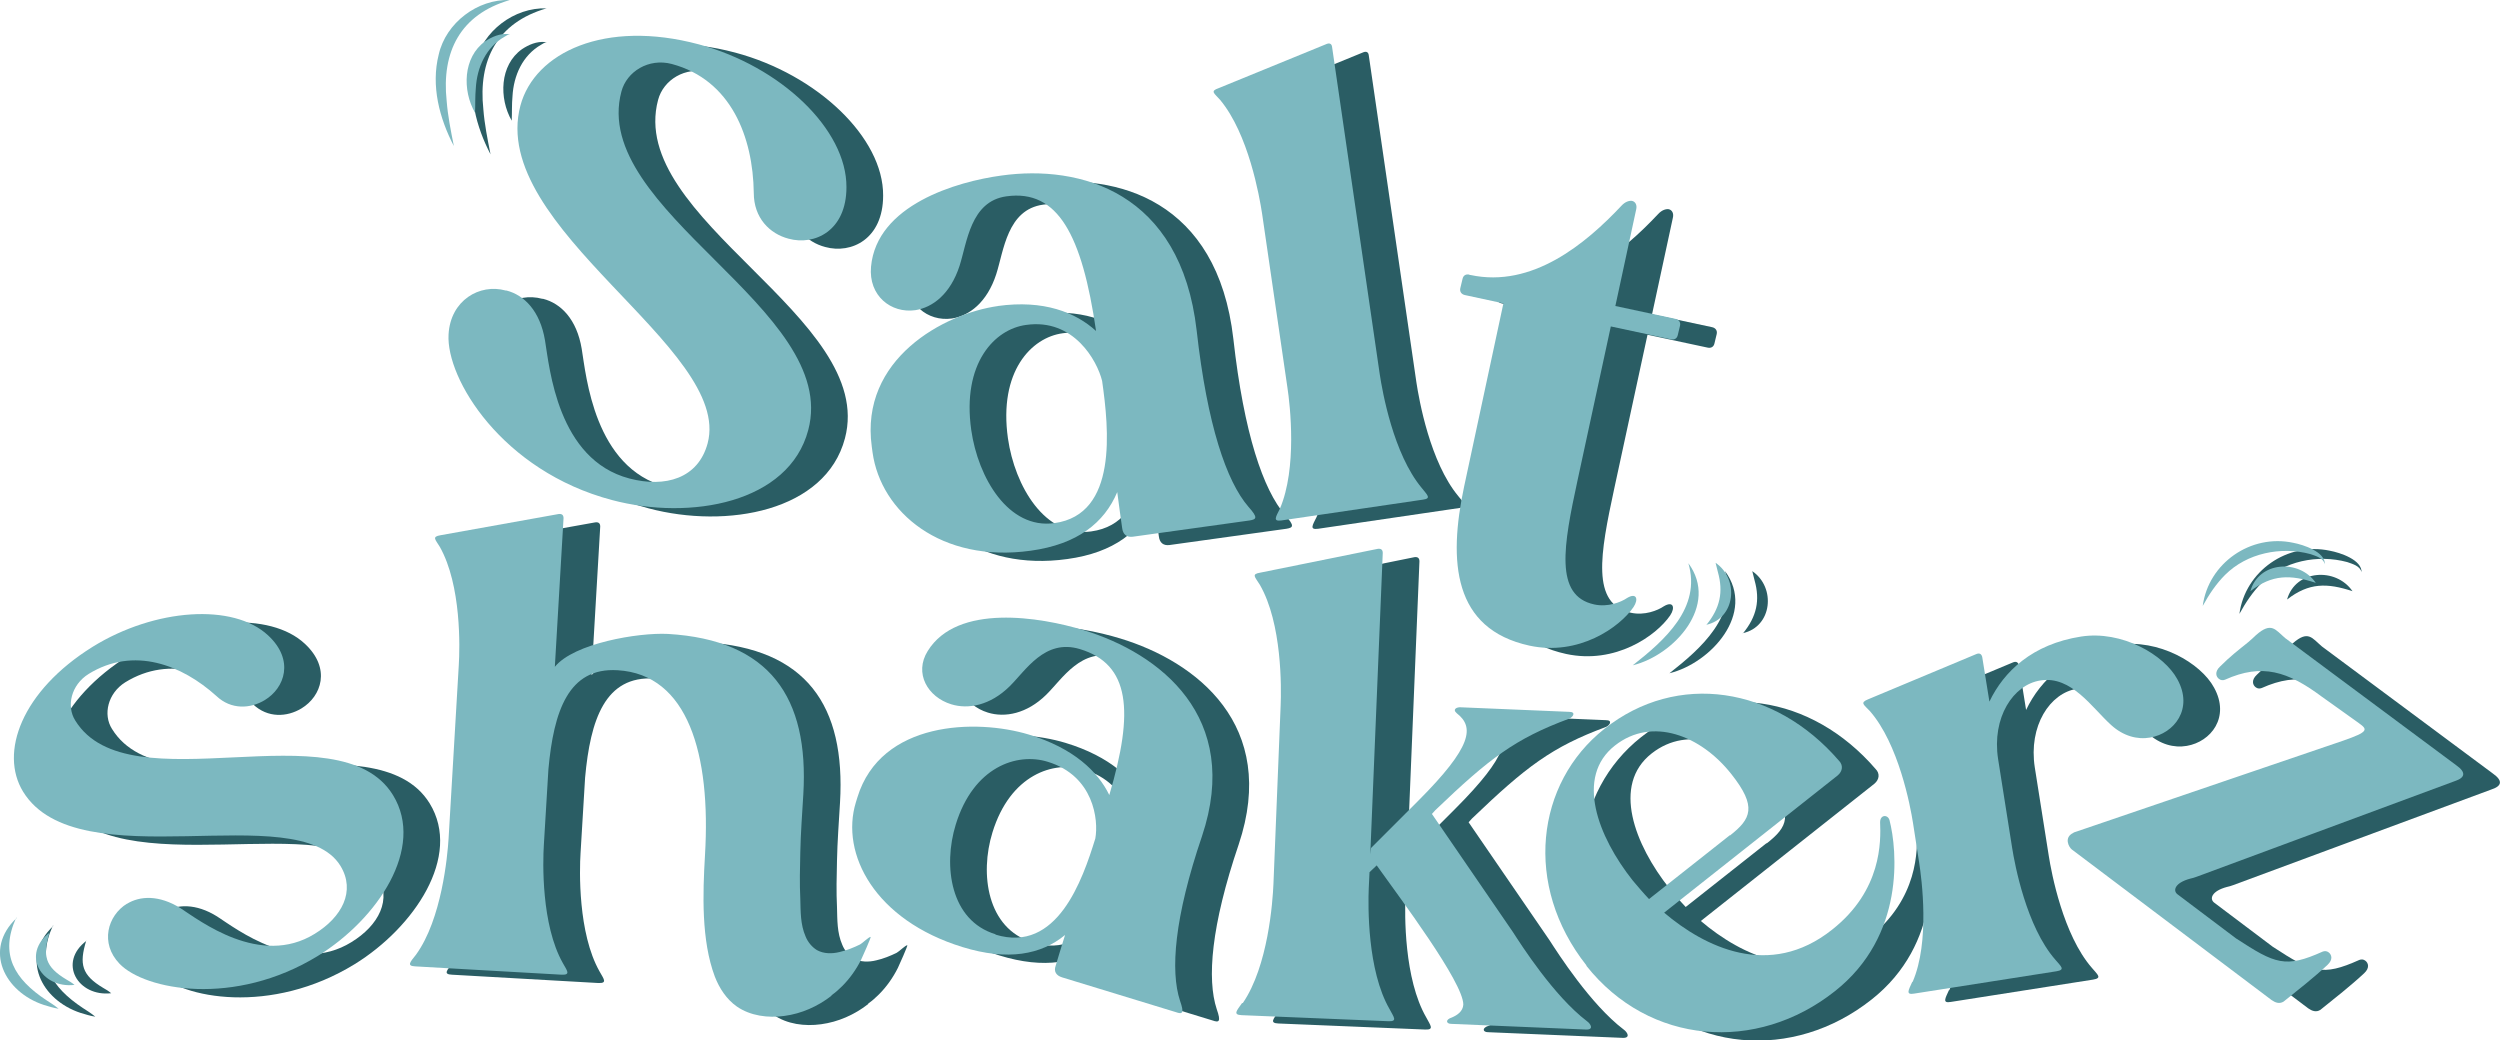 <svg width="661" height="275" viewBox="0 0 661 275" fill="none" xmlns="http://www.w3.org/2000/svg">
<g clip-path="url(#clip0_114_48)">
<g clip-path="url(#clip1_114_48)">
<path d="M143.6 79.01C148.3 80.21 152.5 84.41 153.8 92.21C155 99.41 157.1 123.71 176.1 128.71C185.6 131.21 194.3 128.71 196.8 119.41C203.5 94.21 138.7 62.51 147.3 30.11C151.1 16.01 169.7 7.31 194.4 13.91C216.1 19.71 233.6 36.41 233.5 51.71C233.5 63.21 225.1 67.21 218.2 65.31C213.2 64.01 209 59.81 209 53.21C208.8 38.41 203 23.31 187.3 19.11C181.2 17.51 175.4 21.11 174 26.41C165.6 57.91 231.9 83.91 223.4 115.91C218.3 135.21 192.2 139.91 171.5 134.41C142.4 126.71 127.6 102.31 128.3 90.61C128.8 81.61 136.5 77.11 143.4 79.01H143.6Z" fill="#2A5D64"/>
<path d="M273.5 83.11C285.7 81.41 294.1 84.81 299.5 89.71C295.8 64.31 289.4 52.21 275.8 54.11C266.3 55.41 265.4 66.31 263.4 72.51C261 79.91 256.3 83.51 251.7 84.21C245.3 85.11 239.3 80.41 240 72.71C241.5 56.41 262.6 50.21 274.5 48.61C295.2 45.71 321.9 52.81 326.1 89.61C328.9 114.61 334 129.51 339.8 136.21C342.4 139.11 341.9 139.51 340.1 139.81L309.2 144.11C307.6 144.31 306.6 143.51 306.4 141.81C306.1 139.71 305.6 136.21 305.1 132.31C301.7 140.41 294.6 146.11 282.2 147.81C258.5 151.11 242.6 137.61 240.4 121.81L240.2 120.31C237 97.11 259.3 85.11 273.6 83.11H273.5ZM288.5 140.51C305.3 138.21 302.9 115.61 301.1 102.91C299.8 97.61 293.6 86.31 281 88.11C272.7 89.21 264 98.21 266.5 115.91C268.3 128.51 276.3 142.21 288.5 140.51Z" fill="#2A5D64"/>
<path d="M348.1 136.71C352.7 126.01 350.8 109.31 350.1 104.71L343.4 58.71C342.7 54.11 339.8 37.61 332.3 28.61C330.7 26.81 329.6 26.31 331.9 25.51L360.5 13.81C361.3 13.51 361.8 13.81 361.9 14.61L374.5 101.11C375.2 105.71 378.1 122.21 385.6 131.21C387 133.01 388.3 134.01 385.9 134.31L348.5 139.81C346.2 140.11 347 138.91 348.1 136.71Z" fill="#2A5D64"/>
<path d="M398.3 74.91H398.5C414.8 78.41 428.9 66.71 438.4 56.61C439.4 55.51 440.5 55.21 441.2 55.31C442.1 55.51 442.6 56.41 442.3 57.61L436.8 83.11L452.7 86.51C453.6 86.71 454.1 87.41 453.9 88.31L453.3 90.81C453.1 91.71 452.4 92.11 451.5 91.91L435.6 88.51L426.8 129.21C423.1 146.41 420.6 159.71 431.2 162.01C434.8 162.81 438.3 161.41 439.9 160.31C442.4 158.81 443 160.61 441.6 162.71C437.9 168.11 427.1 175.71 414.1 172.91C393.9 168.51 392.6 150.71 396.8 130.91L407.2 82.41L397 80.21C396.1 80.01 395.6 79.31 395.8 78.41L396.4 75.91C396.6 75.01 397.3 74.61 398.2 74.81L398.3 74.91Z" fill="#2A5D64"/>
<path d="M43.2 241.21C46.7 239.01 51.8 238.81 57.4 242.31C62.5 245.61 78.5 258.01 92.9 249.11C100.1 244.71 103.8 237.81 99.7 231.11C88.4 212.81 30.3 235.11 15.8 211.51C9.5 201.21 15.4 184.91 34.2 173.21C50.7 163.01 71.4 161.61 80.6 170.21C87.6 176.71 85 184.11 79.7 187.31C75.9 189.61 70.8 189.91 66.9 186.21C57.8 178.01 45.1 173.01 33.1 180.41C28.5 183.31 27.2 188.91 29.6 192.71C43.7 215.61 99.3 189.21 113.6 212.41C122.2 226.41 109.5 245.21 93.8 254.91C71.7 268.51 48 264.01 41.3 257.01C36.1 251.61 38.1 244.31 43.3 241.11L43.2 241.21Z" fill="#2A5D64"/>
<path d="M229.5 265.51C225.9 268.31 221.6 270.21 217.1 270.81C212.8 271.41 208.1 270.81 204.5 268.31C201.8 266.41 199.9 263.51 198.7 260.41C195.1 250.81 195.5 238.51 196.1 228.31C197.7 201.61 191.6 180.51 173 179.41C160 178.61 156.1 190.21 154.7 205.61L153.5 225.51C153.2 230.11 152.8 246.71 158.5 256.81C159.6 258.81 160.7 260.01 158.2 259.91L119.5 257.71C117.1 257.61 118.2 256.51 119.7 254.61C126.5 245.21 128 228.61 128.3 224.01L131 178.11C131.3 173.51 131.7 156.91 126 146.81C124.8 144.81 123.8 144.11 126.2 143.71L157.4 138.11C158.2 138.01 158.7 138.31 158.7 139.21L156.4 178.51C161.4 172.31 178.4 169.41 186.3 169.81C213.3 171.41 223.6 186.61 222.1 212.21C221.8 217.31 221.4 222.51 221.3 227.61C221.2 231.71 221.1 235.81 221.3 239.81C221.4 243.21 221.3 246.61 222.7 249.81C223.3 251.31 224.4 252.61 225.7 253.41C227.5 254.41 229.7 254.41 231.7 253.91C233.5 253.51 235.5 252.71 237.1 251.91C237.7 251.61 239.4 249.91 239.9 249.91C240.1 249.91 237.7 255.31 237.4 255.91C236.1 258.51 234.4 260.91 232.4 262.91C231.5 263.81 230.6 264.61 229.6 265.31L229.5 265.51Z" fill="#2A5D64"/>
<path d="M281.7 196.41C293.6 200.01 300 206.21 303 212.41C309.6 190.21 308.5 177.81 295.2 173.81C285.9 171.01 280.9 179.51 276.6 183.71C271.5 188.71 265.7 189.81 261.2 188.41C255 186.51 251.3 180.21 255 174.31C262.8 161.71 284.7 165.31 296.2 168.81C316.3 174.91 338.1 191.71 327.5 223.31C320.2 244.81 319.1 258.91 321.7 266.81C322.9 270.21 322.3 270.41 320.6 269.81L290.5 260.61C288.9 260.11 288.3 259.01 288.8 257.61C289.3 255.81 290.3 252.71 291.3 249.41C285 254.61 276.2 256.31 264.2 252.61C241.1 245.51 231.8 228.01 236 214.31L236.4 213.01C242.6 192.81 267.8 192.21 281.7 196.41ZM272.9 249.21C289.2 254.21 295.9 234.81 299.3 223.81C300.2 218.91 298.9 207.21 286.7 203.51C278.6 201.01 267.1 204.81 262.4 220.11C259 231.11 261 245.51 272.9 249.11V249.21Z" fill="#2A5D64"/>
<path d="M338.3 267.41C345 257.61 346.2 240.61 346.4 235.91L348.3 188.81C348.5 184.11 348.7 167.01 342.8 156.81C341.5 154.71 340.5 154.01 342.9 153.61L374 147.31C374.8 147.21 375.3 147.51 375.3 148.41L372 228.11L372.2 226.41L384.6 214.01C399.1 199.51 399.5 194.41 394.9 190.81C393.6 189.71 394.9 189.11 396 189.21L424.6 190.41C426.5 190.41 425.6 191.81 424.6 192.21C410.3 197.51 403.5 202.71 389.2 216.41L388.3 217.41L409.7 248.61C411.9 252.01 420.5 265.51 429.3 272.21C430.3 272.91 431.2 274.51 429 274.41L393.4 272.91C392.1 272.91 391.7 271.81 393.6 271.21C395 270.61 396.5 269.61 396.6 267.81C396.6 261.91 379.9 239.71 373.7 231.01L371.8 232.81L371.6 237.01C371.4 241.71 371.2 258.81 377.1 269.01C378.2 271.11 379.3 272.31 376.8 272.21L338 270.61C335.6 270.51 336.7 269.41 338.1 267.41H338.3Z" fill="#2A5D64"/>
<path d="M429.2 257.51C412.4 236.31 415.8 209.21 433.9 194.91C453.2 179.61 479 183.71 495.9 203.31C497.1 204.51 496.9 206.11 495.6 207.21L449.7 243.51C460.3 252.51 477.5 261.21 494.1 248.01C507.3 237.61 507 224.61 506.8 219.61C506.8 217.51 508.9 217.51 509.3 219.11C511.3 226.91 513.5 249.61 494.8 264.31C474.2 280.61 445.8 278.61 429.1 257.51H429.2ZM467.1 223.01C472.7 218.61 474.3 215.41 467.5 206.81C459.4 196.51 446.5 191.51 436.7 199.21C426.1 207.51 432.2 223.31 441.4 234.91C442.6 236.31 444 238.01 445.7 239.81L467.1 222.91V223.01Z" fill="#2A5D64"/>
<path d="M515.4 261.81C520 251.21 517.8 234.61 517.1 230.11L515.5 219.81C514.8 215.31 511.7 198.91 504.1 190.21C502.5 188.51 501.4 188.01 503.6 187.11L532.3 175.11C533.1 174.81 533.6 175.11 533.8 175.91L535.7 187.71C539.5 179.71 547.1 172.51 559.9 170.51C570.7 168.81 581.9 175.31 585.4 181.81C589.7 189.61 584.6 196.11 578.2 197.21C574.8 197.81 571.1 196.81 567.9 193.91C562.8 189.31 557.4 180.81 549.2 182.11C542 183.21 536.3 191.91 538 202.91L541.7 226.31C542.4 230.81 545.5 247.21 553.1 255.91C554.6 257.71 555.9 258.61 553.4 259.01L515.8 264.91C513.5 265.31 514.3 264.01 515.3 261.81H515.4Z" fill="#2A5D64"/>
<path d="M558 222.31L629.3 198.01C635.9 195.71 635.8 195.11 633.4 193.41L623.6 186.41C614.6 179.71 607.8 177.51 598 181.91C597.5 182.11 596.9 182.11 596.4 181.71C595.6 181.11 595.2 179.81 596.7 178.41C599.4 175.71 601.5 174.11 604.1 172.01C604.8 171.41 605.5 170.81 606.2 170.11C610.3 166.51 611.3 168.71 613.9 170.91L659.1 204.51C661.8 206.41 661.5 207.81 658.8 208.71L590.5 234.01C589.9 234.21 589.4 234.41 588.8 234.51C584.7 235.61 584.1 237.71 585.5 238.71L600.9 250.31C611.3 257.11 614 258.21 623.8 253.81C624.3 253.61 624.9 253.61 625.4 254.01C626.2 254.61 626.6 255.91 625.1 257.31C621.8 260.41 617 264.21 613.5 267.01C612.4 267.71 611.3 267.31 610.3 266.61L557.5 226.81C556.7 226.21 555.3 223.61 557.9 222.41L558 222.31Z" fill="#2A5D64"/>
<path d="M144.5 2.21C131.4 6.01 126.4 15.91 127.8 28.91C128.1 32.81 128.9 36.81 129.7 40.81C125.9 33.51 123.6 24.91 125.7 16.61C127.6 8.21 136 1.91 144.5 2.21Z" fill="#2A5D64"/>
<path d="M144.5 11.21C144.1 11.11 143.5 11.61 143.1 11.81C138.2 14.61 135.8 19.91 135.5 25.51C135.3 27.61 135.4 29.71 135.3 31.91C131.9 26.01 132.1 17.21 138 13.01C139.8 11.81 141.9 10.91 144.1 11.11C144.2 11.11 144.5 11.11 144.4 11.31L144.5 11.21Z" fill="#2A5D64"/>
<path d="M441.4 178.01C449.8 171.41 459.6 162.81 456.1 151.01C464.3 162.11 452.4 175.31 441.4 178.01Z" fill="#2A5D64"/>
<path d="M624.4 151.31C624 149.61 622 149.11 620.6 148.61C612.8 146.51 603.8 148.31 598 154.11C595.7 156.41 593.8 159.21 592.1 162.31C593.6 151.01 604.8 143.21 616 145.61C618.7 146.11 624.6 148.01 624.4 151.41V151.31Z" fill="#2A5D64"/>
<path d="M460.8 167.51C464.5 163.01 465.4 158.71 463.9 153.41C463.7 152.61 463.5 151.91 463.3 151.01C469.6 155.31 468.6 165.71 460.8 167.41V167.51Z" fill="#2A5D64"/>
<path d="M622 156.31C615.3 154.11 610.5 154.01 604.7 158.51C606.9 150.61 617.6 149.91 622 156.31Z" fill="#2A5D64"/>
<path d="M14 244.71C9.5 254.51 13.6 261.01 21.9 266.51C23 267.21 24.1 267.91 25.2 268.81C23.9 268.61 22.6 268.21 21.3 267.81C10.9 264.41 5.2 253.21 14.1 244.81L14 244.71Z" fill="#2A5D64"/>
<path d="M22.8 248.71C20.9 254.91 21.6 257.81 27.3 261.21C28 261.61 28.7 262.01 29.4 262.61C20.6 263.61 15.2 254.51 22.9 248.71H22.8Z" fill="#2A5D64"/>
<path d="M133.9 76.81C138.6 78.01 142.8 82.21 144.1 90.01C145.3 97.21 147.4 121.51 166.4 126.51C175.9 129.01 184.6 126.51 187.1 117.21C193.8 92.01 129 60.31 137.6 27.91C141.4 13.81 160 5.11 184.7 11.71C206.4 17.51 223.9 34.21 223.8 49.51C223.8 61.01 215.4 65.01 208.5 63.11C203.5 61.81 199.3 57.61 199.3 51.01C199.1 36.21 193.3 21.11 177.6 16.91C171.5 15.31 165.7 18.91 164.3 24.21C155.9 55.71 222.2 81.71 213.7 113.71C208.6 133.01 182.5 137.71 161.8 132.21C132.7 124.51 117.9 100.11 118.6 88.41C119.1 79.41 126.8 74.91 133.7 76.81H133.9Z" fill="#7CB8C0"/>
<path d="M263.8 80.91C276 79.21 284.4 82.61 289.8 87.51C286.1 62.11 279.7 50.01 266.1 51.91C256.6 53.21 255.7 64.11 253.7 70.31C251.3 77.71 246.6 81.31 242 82.01C235.6 82.91 229.6 78.21 230.3 70.51C231.8 54.21 252.9 48.01 264.8 46.41C285.5 43.51 312.2 50.61 316.4 87.41C319.2 112.41 324.3 127.31 330.1 134.01C332.7 136.91 332.2 137.31 330.4 137.61L299.5 141.91C297.9 142.11 296.9 141.31 296.7 139.61C296.4 137.51 295.9 134.01 295.4 130.11C292 138.21 284.9 143.91 272.5 145.61C248.8 148.91 232.9 135.41 230.7 119.61L230.5 118.11C227.3 94.91 249.6 82.91 263.9 80.91H263.8ZM278.8 138.31C295.6 136.01 293.2 113.41 291.4 100.71C290.1 95.41 283.9 84.11 271.3 85.91C263 87.01 254.3 96.01 256.8 113.71C258.6 126.31 266.6 140.01 278.8 138.31Z" fill="#7CB8C0"/>
<path d="M338.4 134.51C343 123.81 341.1 107.11 340.4 102.51L333.7 56.51C333 51.91 330.1 35.41 322.6 26.41C321 24.61 319.9 24.11 322.2 23.31L350.8 11.61C351.6 11.31 352.1 11.61 352.2 12.41L364.8 98.91C365.5 103.51 368.4 120.01 375.9 129.01C377.3 130.81 378.6 131.81 376.2 132.11L338.8 137.61C336.5 137.91 337.3 136.71 338.4 134.51Z" fill="#7CB8C0"/>
<path d="M388.6 72.71H388.8C405.1 76.21 419.2 64.51 428.7 54.41C429.7 53.31 430.8 53.01 431.5 53.11C432.4 53.31 432.9 54.21 432.6 55.41L427.1 80.91L443 84.31C443.9 84.51 444.4 85.21 444.2 86.11L443.6 88.61C443.4 89.51 442.7 89.91 441.8 89.71L425.9 86.31L417.1 127.01C413.4 144.21 410.9 157.51 421.5 159.81C425.1 160.61 428.6 159.21 430.2 158.11C432.7 156.61 433.3 158.41 431.9 160.51C428.2 165.91 417.4 173.51 404.4 170.71C384.2 166.31 382.9 148.51 387.1 128.71L397.5 80.21L387.3 78.01C386.4 77.81 385.9 77.11 386.1 76.21L386.7 73.71C386.9 72.81 387.6 72.41 388.5 72.61L388.6 72.71Z" fill="#7CB8C0"/>
<path d="M33.5 239.01C37 236.81 42.1 236.61 47.7 240.11C52.8 243.41 68.8 255.81 83.2 246.91C90.4 242.51 94.1 235.61 90 228.91C78.7 210.61 20.6 232.91 6.1 209.31C-0.2 199.01 5.7 182.71 24.5 171.01C41 160.81 61.7 159.41 70.9 168.01C77.9 174.51 75.3 181.91 70 185.11C66.2 187.41 61.1 187.71 57.2 184.01C48.1 175.81 35.4 170.81 23.4 178.21C18.8 181.11 17.5 186.71 19.9 190.51C34 213.41 89.6 187.01 103.9 210.21C112.5 224.21 99.8 243.01 84.1 252.71C62 266.31 38.3 261.81 31.6 254.81C26.4 249.41 28.4 242.11 33.6 238.91L33.5 239.01Z" fill="#7CB8C0"/>
<path d="M219.8 263.31C216.2 266.11 211.9 268.01 207.4 268.61C203.1 269.21 198.4 268.61 194.8 266.11C192.1 264.21 190.2 261.31 189 258.21C185.4 248.61 185.8 236.31 186.4 226.11C188 199.41 181.9 178.31 163.3 177.21C150.3 176.41 146.4 188.01 145 203.41L143.8 223.31C143.5 227.91 143.1 244.51 148.8 254.61C149.9 256.61 151 257.81 148.5 257.71L109.8 255.51C107.4 255.41 108.5 254.31 110 252.41C116.8 243.01 118.3 226.41 118.6 221.81L121.3 175.91C121.6 171.31 122 154.71 116.3 144.61C115.1 142.61 114.1 141.91 116.5 141.51L147.7 135.91C148.5 135.81 149 136.11 149 137.01L146.7 176.31C151.7 170.11 168.7 167.21 176.6 167.61C203.6 169.21 213.9 184.41 212.4 210.01C212.1 215.11 211.7 220.31 211.6 225.41C211.5 229.51 211.4 233.61 211.6 237.61C211.7 241.01 211.6 244.41 213 247.61C213.6 249.11 214.7 250.41 216 251.21C217.8 252.21 220 252.21 222 251.71C223.8 251.31 225.8 250.51 227.4 249.71C228 249.41 229.7 247.71 230.2 247.71C230.4 247.71 228 253.11 227.7 253.71C226.4 256.31 224.7 258.71 222.7 260.71C221.8 261.61 220.9 262.41 219.9 263.11L219.8 263.31Z" fill="#7CB8C0"/>
<path d="M272 194.21C283.9 197.81 290.3 204.01 293.3 210.21C299.9 188.01 298.8 175.61 285.5 171.61C276.2 168.81 271.2 177.31 266.9 181.51C261.8 186.51 256 187.61 251.5 186.21C245.3 184.31 241.6 178.01 245.3 172.11C253.1 159.51 275 163.11 286.5 166.61C306.6 172.71 328.4 189.51 317.8 221.11C310.5 242.61 309.4 256.71 312 264.61C313.2 268.01 312.6 268.21 310.9 267.61L280.8 258.41C279.2 257.91 278.6 256.81 279.1 255.41C279.6 253.61 280.6 250.51 281.6 247.21C275.3 252.41 266.5 254.11 254.5 250.41C231.4 243.31 222.1 225.81 226.3 212.11L226.7 210.81C232.9 190.61 258.1 190.01 272 194.21ZM263.2 247.11C279.5 252.11 286.2 232.71 289.6 221.71C290.5 216.81 289.2 205.11 277 201.41C268.9 198.91 257.4 202.71 252.7 218.01C249.3 229.01 251.3 243.41 263.2 247.01V247.11Z" fill="#7CB8C0"/>
<path d="M328.6 265.21C335.3 255.41 336.5 238.41 336.7 233.71L338.6 186.61C338.8 181.91 339 164.81 333.1 154.61C331.8 152.51 330.8 151.81 333.2 151.41L364.3 145.11C365.1 145.01 365.6 145.31 365.6 146.21L362.3 225.91L362.5 224.21L374.9 211.81C389.4 197.31 389.8 192.21 385.2 188.61C383.9 187.51 385.2 186.91 386.3 187.01L414.9 188.21C416.8 188.21 415.9 189.61 414.9 190.01C400.6 195.31 393.8 200.51 379.5 214.21L378.6 215.21L400 246.41C402.2 249.81 410.8 263.31 419.6 270.01C420.6 270.71 421.5 272.31 419.3 272.21L383.7 270.71C382.4 270.71 382 269.61 383.9 269.01C385.3 268.41 386.8 267.41 386.9 265.61C386.9 259.71 370.2 237.51 364 228.81L362.1 230.61L361.9 234.81C361.7 239.51 361.5 256.61 367.4 266.81C368.5 268.91 369.6 270.11 367.1 270.01L328.3 268.41C325.9 268.31 327 267.21 328.4 265.21H328.6Z" fill="#7CB8C0"/>
<path d="M419.5 255.31C402.7 234.11 406.1 207.01 424.2 192.71C443.5 177.41 469.3 181.51 486.2 201.11C487.4 202.31 487.2 203.91 485.9 205.01L440 241.31C450.6 250.31 467.8 259.01 484.4 245.81C497.6 235.41 497.3 222.41 497.1 217.41C497.1 215.31 499.2 215.31 499.6 216.91C501.6 224.71 503.8 247.41 485.1 262.11C464.5 278.41 436.1 276.41 419.4 255.31H419.5ZM457.4 220.91C463 216.51 464.6 213.31 457.8 204.71C449.7 194.41 436.8 189.41 427 197.11C416.4 205.41 422.5 221.21 431.7 232.81C432.9 234.21 434.3 235.91 436 237.71L457.4 220.81V220.91Z" fill="#7CB8C0"/>
<path d="M505.7 259.61C510.3 249.01 508.1 232.41 507.4 227.91L505.8 217.61C505.1 213.11 502 196.71 494.4 188.01C492.8 186.31 491.7 185.81 493.9 184.91L522.6 172.91C523.4 172.61 523.9 172.91 524.1 173.71L526 185.51C529.8 177.51 537.4 170.31 550.2 168.31C561 166.61 572.2 173.11 575.7 179.61C580 187.41 574.9 193.91 568.5 195.01C565.1 195.61 561.4 194.61 558.2 191.71C553.1 187.11 547.7 178.61 539.5 179.91C532.3 181.01 526.6 189.71 528.3 200.71L532 224.11C532.7 228.61 535.8 245.01 543.4 253.71C544.9 255.51 546.2 256.41 543.7 256.81L506.1 262.71C503.8 263.11 504.6 261.81 505.6 259.61H505.7Z" fill="#7CB8C0"/>
<path d="M548.3 220.11L619.6 195.81C626.2 193.51 626.1 192.91 623.7 191.21L613.9 184.21C604.9 177.51 598.1 175.31 588.3 179.71C587.8 179.91 587.2 179.91 586.7 179.51C585.9 178.91 585.5 177.61 587 176.21C589.7 173.51 591.8 171.91 594.4 169.81C595.1 169.21 595.8 168.61 596.5 167.91C600.6 164.31 601.6 166.51 604.2 168.71L649.4 202.31C652.1 204.21 651.8 205.61 649.1 206.51L580.8 231.81C580.2 232.01 579.7 232.21 579.1 232.31C575 233.41 574.4 235.51 575.8 236.51L591.2 248.11C601.6 254.91 604.3 256.01 614.1 251.61C614.6 251.41 615.2 251.41 615.7 251.81C616.5 252.41 616.9 253.71 615.4 255.11C612.1 258.21 607.3 262.01 603.8 264.81C602.7 265.51 601.6 265.11 600.6 264.41L547.8 224.61C547 224.01 545.6 221.41 548.2 220.21L548.3 220.11Z" fill="#7CB8C0"/>
<path d="M134.8 0.01C121.7 3.81 116.7 13.71 118.1 26.71C118.4 30.61 119.2 34.61 120 38.61C116.2 31.31 113.9 22.71 116 14.41C117.9 6.01 126.3 -0.29 134.8 0.01Z" fill="#7CB8C0"/>
<path d="M134.8 9.11C134.4 9.01 133.8 9.51 133.4 9.71C128.5 12.51 126.1 17.81 125.8 23.41C125.6 25.51 125.7 27.61 125.6 29.81C122.2 23.91 122.4 15.11 128.3 10.91C130.1 9.71 132.2 8.81 134.4 9.01C134.5 9.01 134.8 9.01 134.7 9.21L134.8 9.11Z" fill="#7CB8C0"/>
<path d="M431.7 175.91C440.1 169.31 449.9 160.71 446.4 148.91C454.6 160.01 442.7 173.21 431.7 175.91Z" fill="#7CB8C0"/>
<path d="M614.7 149.21C614.3 147.51 612.3 147.01 610.9 146.51C603.1 144.41 594.1 146.21 588.3 152.01C586 154.31 584.1 157.11 582.4 160.21C583.9 148.91 595.1 141.11 606.3 143.51C609 144.01 614.9 145.91 614.7 149.31V149.21Z" fill="#7CB8C0"/>
<path d="M451.1 165.31C454.8 160.81 455.7 156.51 454.2 151.21C454 150.41 453.8 149.71 453.6 148.81C459.9 153.11 458.9 163.51 451.1 165.21V165.31Z" fill="#7CB8C0"/>
<path d="M612.3 154.11C605.6 151.91 600.8 151.81 595 156.31C597.2 148.41 607.9 147.71 612.3 154.11Z" fill="#7CB8C0"/>
<path d="M4.3 242.61C-0.2 252.41 3.9 258.91 12.2 264.41C13.3 265.11 14.4 265.81 15.5 266.71C14.2 266.51 12.9 266.11 11.6 265.71C1.2 262.31 -4.5 251.11 4.4 242.71L4.3 242.61Z" fill="#7CB8C0"/>
<path d="M13.1 246.51C11.2 252.71 11.9 255.61 17.6 259.01C18.3 259.41 19 259.81 19.7 260.41C10.9 261.41 5.5 252.31 13.2 246.51H13.1Z" fill="#7CB8C0"/>
</g>
</g>
<defs>
<clipPath id="clip0_114_48">
<rect width="661" height="275" fill="white"/>
</clipPath>
<clipPath id="clip1_114_48">
<rect width="660.99" height="275.13" fill="white"/>
</clipPath>
</defs>
</svg>
